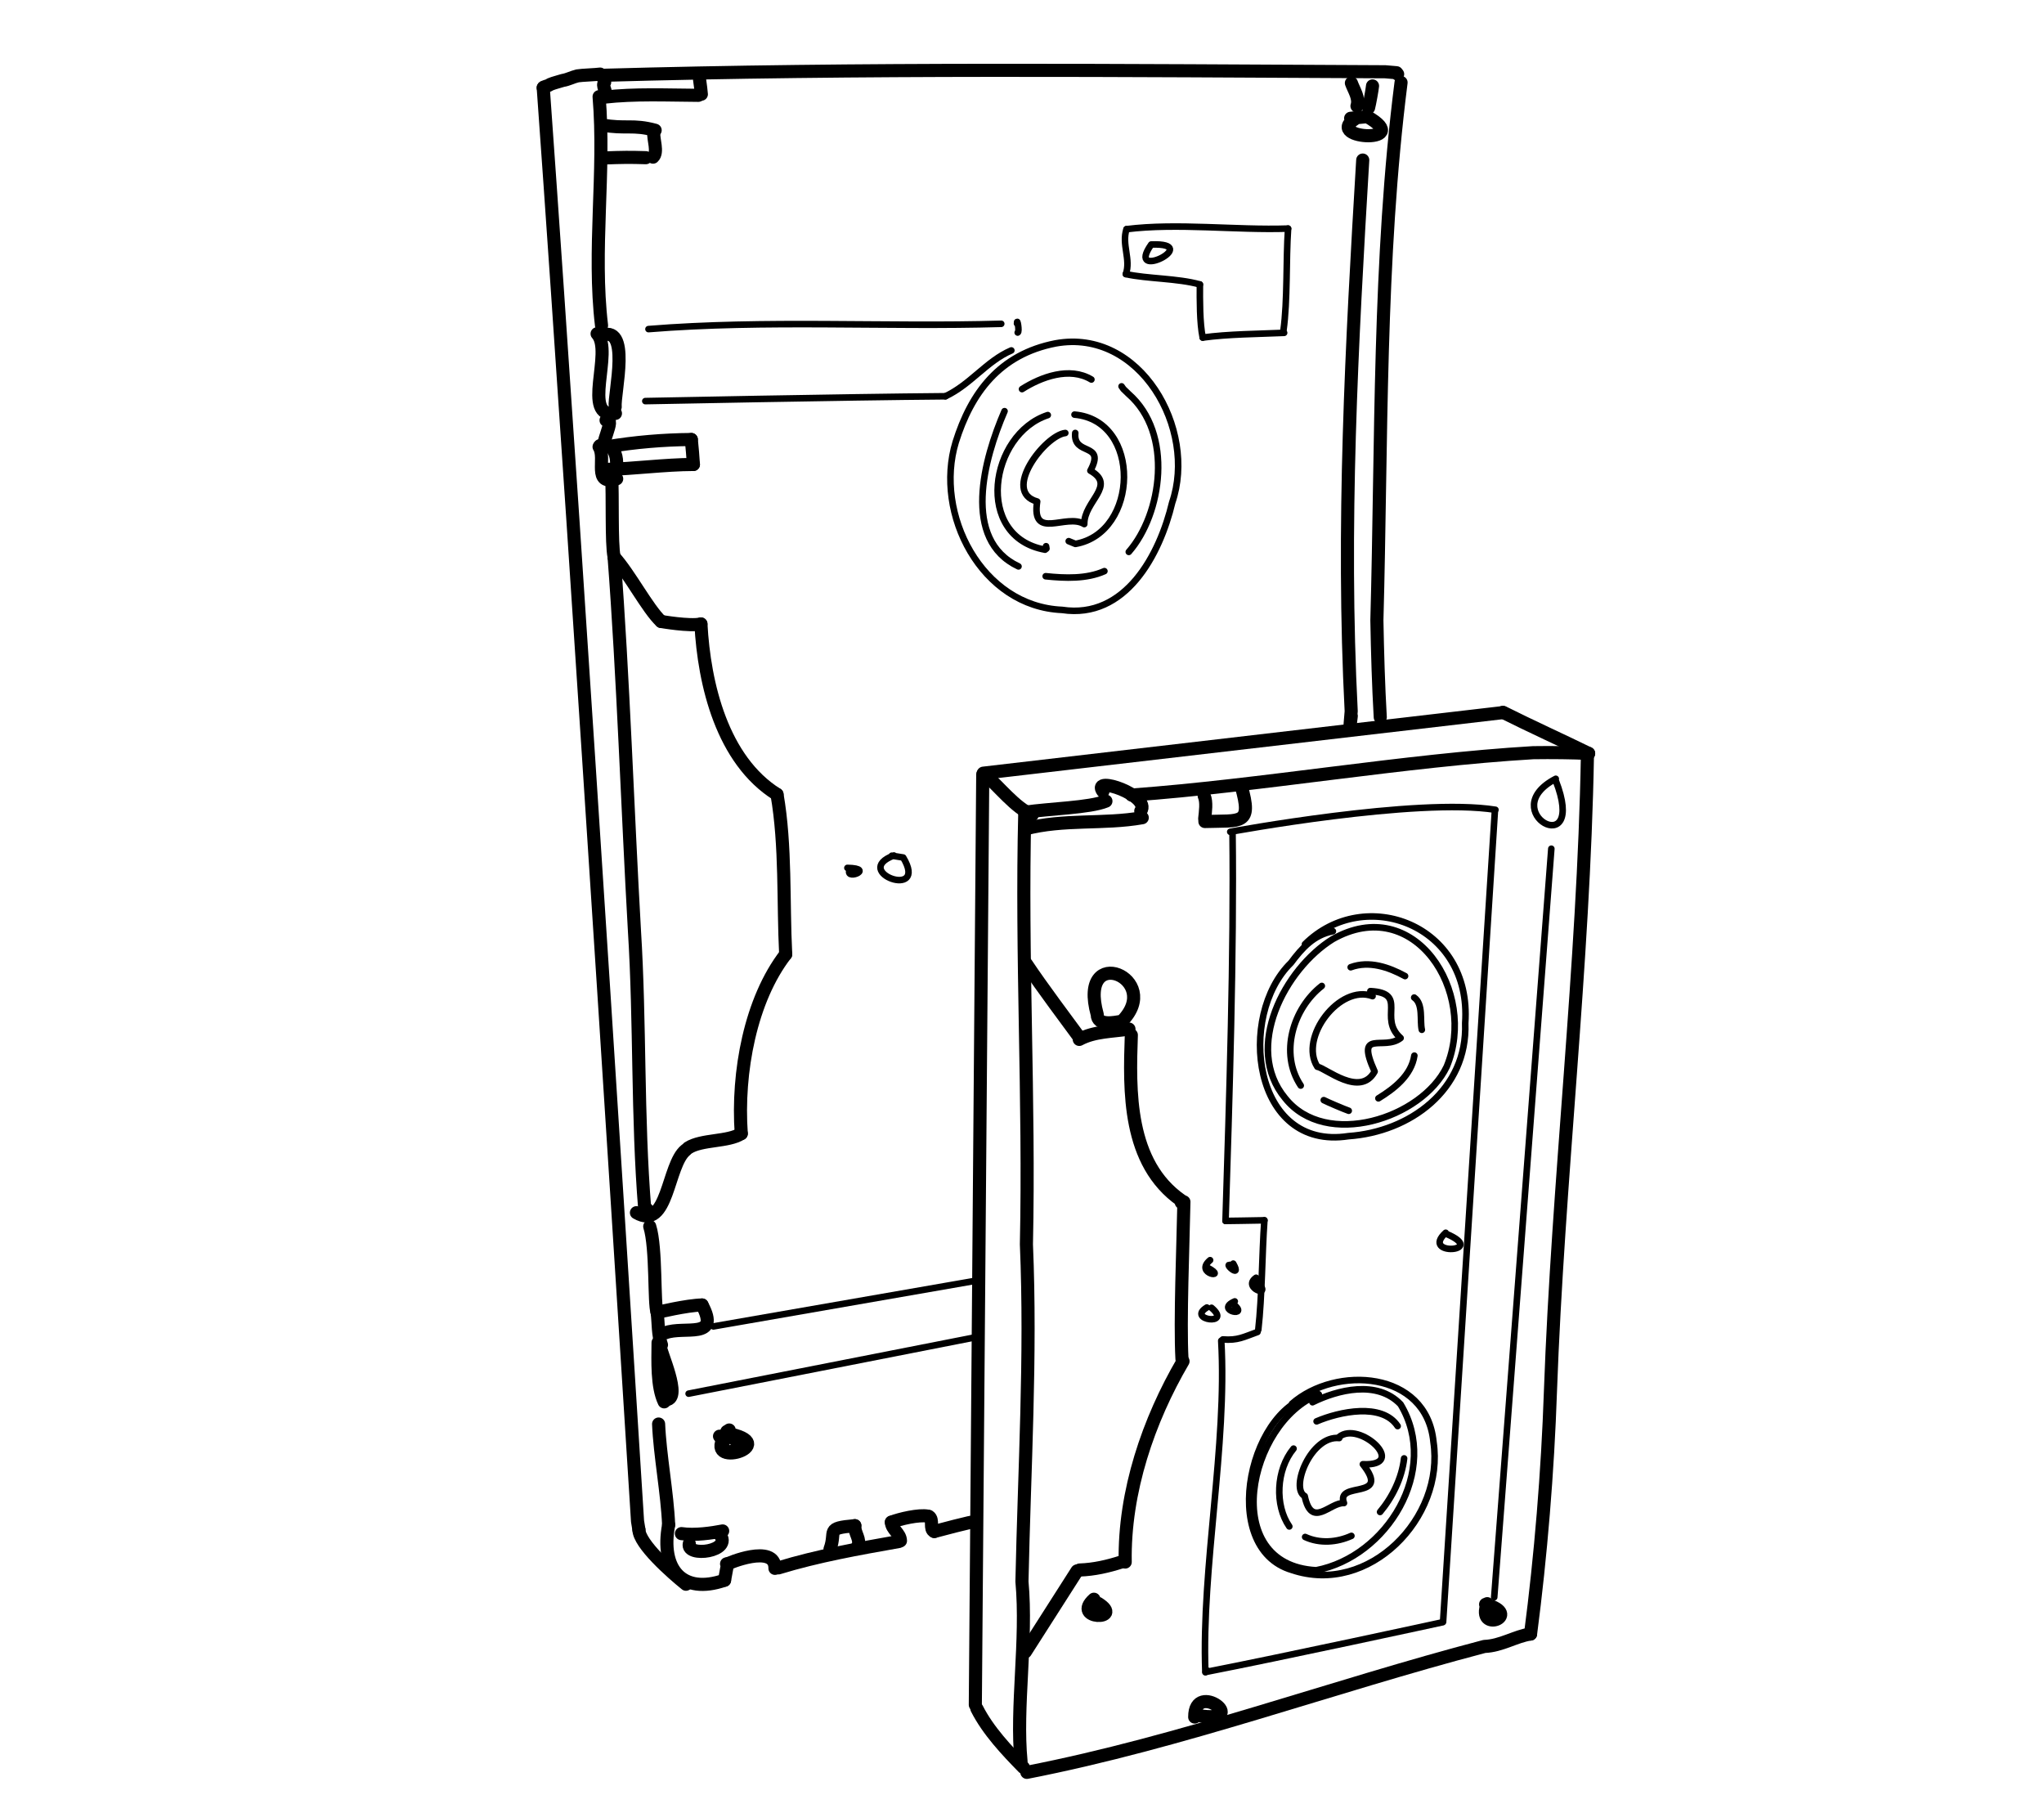 <?xml version="1.0" encoding="UTF-8" standalone="no"?>
<!-- Created by Ashley Blewer - This work is licensed under a Creative Commons Attribution 4.0 International License -->

<svg width="544" height="480" viewBox="0 0 143.933 127" version="1.1" id="svg2490" inkscape:version="1.1.2 (08b2f3d93c, 2022-04-05)" sodipodi:docname="1993-digibeta-5.svg"
   xmlns:inkscape="http://www.inkscape.org/namespaces/inkscape"
   xmlns:sodipodi="http://sodipodi.sourceforge.net/DTD/sodipodi-0.dtd"
   xmlns="http://www.w3.org/2000/svg"
   xmlns:svg="http://www.w3.org/2000/svg">
   <sodipodi:namedview id="namedview2492" pagecolor="#ffffff" bordercolor="#666666" borderopacity="1.0" inkscape:pageshadow="2" inkscape:pageopacity="0.0" inkscape:pagecheckerboard="0" inkscape:document-units="mm" showgrid="false" units="px" inkscape:zoom="0.90583674" inkscape:cx="272.67607" inkscape:cy="177.18425" inkscape:window-width="1848" inkscape:window-height="1136" inkscape:window-x="72" inkscape:window-y="27" inkscape:window-maximized="1" inkscape:current-layer="layer1" />
   <defs id="defs2487" />
   <g inkscape:label="Layer 1" inkscape:groupmode="layer" id="layer1">
      <g id="g6050" transform="matrix(0.353,0,0,0.353,-290.688,-143.531)">
         <g id="g3024" transform="matrix(1,0,0,-1,-15.965,16.736)">
            <path d="m 947.812,-407.402 c -0.156,0.261 0.93,0.312 1.348,0.683 0.824,0.356 1.715,0.531 2.547,0.809 1.02,0.16 1.941,0.676 2.941,0.91 0.75,0.141 3.754,0.234 4.5,0.359" style="fill:none;stroke:#000000;stroke-width:2.615;stroke-linecap:round;stroke-linejoin:round;stroke-miterlimit:10;stroke-dasharray:none;stroke-opacity:1" id="path3026" />
         </g>
         <g id="g3028" transform="matrix(1,0,0,-1,-15.965,16.736)">
            <path d="m 959.188,-404.898 c 52.164,1.484 104.406,0.957 156.593,0.718 l 2.246,-0.191 0.223,-0.285" style="fill:none;stroke:#000000;stroke-width:2.615;stroke-linecap:round;stroke-linejoin:round;stroke-miterlimit:10;stroke-dasharray:none;stroke-opacity:1" id="path3030" />
         </g>
         <g id="g3032" transform="matrix(1,0,0,-1,-15.965,16.736)">
            <path d="m 1118.93,-406.324 c -4.52,-35.563 -3.84,-71.477 -4.821,-107.254 0.118,-6.418 0.309,-13.027 0.672,-19.332" style="fill:none;stroke:#000000;stroke-width:2.615;stroke-linecap:round;stroke-linejoin:round;stroke-miterlimit:10;stroke-dasharray:none;stroke-opacity:1" id="path3034" />
         </g>
         <g id="g3036" transform="matrix(1,0,0,-1,-15.965,16.736)">
            <path d="m 958.953,-409.145 c 1.266,-15.144 -1.312,-30.558 0.485,-45.632" style="fill:none;stroke:#000000;stroke-width:2.615;stroke-linecap:round;stroke-linejoin:round;stroke-miterlimit:10;stroke-dasharray:none;stroke-opacity:1" id="path3038" />
         </g>
         <g id="g3040" transform="matrix(1,0,0,-1,-15.965,16.736)">
            <path d="m 959.008,-456.949 c 6.539,3.039 2.875,-11.524 3.156,-14.063" style="fill:none;stroke:#000000;stroke-width:2.615;stroke-linecap:round;stroke-linejoin:round;stroke-miterlimit:10;stroke-dasharray:none;stroke-opacity:1" id="path3042" />
         </g>
         <g id="g3044" transform="matrix(1,0,0,-1,-15.965,16.736)">
            <path d="m 958.555,-456.43 c 3.304,-3.554 -3.243,-16.976 3.656,-15.886" style="fill:none;stroke:#000000;stroke-width:2.615;stroke-linecap:round;stroke-linejoin:round;stroke-miterlimit:10;stroke-dasharray:none;stroke-opacity:1" id="path3046" />
         </g>
         <g id="g3048" transform="matrix(1,0,0,-1,-15.965,16.736)">
            <path d="m 960.344,-473.684 c 2.187,0.711 -1.742,-5.726 0.14,-5.078" style="fill:none;stroke:#000000;stroke-width:2.615;stroke-linecap:round;stroke-linejoin:round;stroke-miterlimit:10;stroke-dasharray:none;stroke-opacity:1" id="path3050" />
         </g>
         <g id="g3052" transform="matrix(1,0,0,-1,-15.965,16.736)">
            <path d="m 959.117,-478.746 c 3.606,1.355 4.133,-5.207 2.328,-5.762" style="fill:none;stroke:#000000;stroke-width:2.615;stroke-linecap:round;stroke-linejoin:round;stroke-miterlimit:10;stroke-dasharray:none;stroke-opacity:1" id="path3054" />
         </g>
         <g id="g3056" transform="matrix(1,0,0,-1,-15.965,16.736)">
            <path d="m 958.949,-478.98 c 1.504,-2.329 -1.387,-7.821 3.512,-6.379" style="fill:none;stroke:#000000;stroke-width:2.615;stroke-linecap:round;stroke-linejoin:round;stroke-miterlimit:10;stroke-dasharray:none;stroke-opacity:1" id="path3058" />
         </g>
         <g id="g3060" transform="matrix(1,0,0,-1,-15.965,16.736)">
            <path d="m 961.445,-484.508 c 0.266,-4.016 -0.078,-13.773 0.5,-16.437" style="fill:none;stroke:#000000;stroke-width:2.615;stroke-linecap:round;stroke-linejoin:round;stroke-miterlimit:10;stroke-dasharray:none;stroke-opacity:1" id="path3062" sodipodi:nodetypes="cc" />
         </g>
         <g id="g3064" transform="matrix(1,0,0,-1,-15.965,16.736)">
            <path d="m 961.945,-500.945 c 1.813,-23.679 2.7,-50.727 4.051,-74.414 1.168,-18.551 0.551,-37.246 2.066,-55.731 l 0.434,0.07" style="fill:none;stroke:#000000;stroke-width:2.615;stroke-linecap:round;stroke-linejoin:round;stroke-miterlimit:10;stroke-dasharray:none;stroke-opacity:1" id="path3066" sodipodi:nodetypes="cccc" />
         </g>
         <g id="g3068" transform="matrix(1,0,0,-1,-15.965,16.736)">
            <path d="m 969.055,-634.469 c 1.363,-4.297 0.808,-15.531 1.476,-17.152" style="fill:none;stroke:#000000;stroke-width:2.615;stroke-linecap:round;stroke-linejoin:round;stroke-miterlimit:10;stroke-dasharray:none;stroke-opacity:1" id="path3070" sodipodi:nodetypes="cc" />
         </g>
         <g id="g3072" transform="matrix(1,0,0,-1,-15.965,16.736)">
            <path d="m 970.531,-651.621 c 0.278,-2.141 0.114,-4.406 0.864,-6.465" style="fill:none;stroke:#000000;stroke-width:2.615;stroke-linecap:round;stroke-linejoin:round;stroke-miterlimit:10;stroke-dasharray:none;stroke-opacity:1" id="path3074" />
         </g>
         <g id="g3076" transform="matrix(1,0,0,-1,-15.965,16.736)">
            <path d="m 970.715,-657.645 c -0.035,-3.683 -0.242,-8.757 1.223,-11.808" style="fill:none;stroke:#000000;stroke-width:2.615;stroke-linecap:round;stroke-linejoin:round;stroke-miterlimit:10;stroke-dasharray:none;stroke-opacity:1" id="path3078" />
         </g>
         <g id="g3080" transform="matrix(1,0,0,-1,-15.965,16.736)">
            <path d="m 972.348,-669.031 c 3.191,0.238 -1.246,9.597 -1.207,10.73" style="fill:none;stroke:#000000;stroke-width:2.615;stroke-linecap:round;stroke-linejoin:round;stroke-miterlimit:10;stroke-dasharray:none;stroke-opacity:1" id="path3082" />
         </g>
         <g id="g3084" transform="matrix(1,0,0,-1,-15.965,16.736)">
            <path d="m 970.824,-673.879 c 0.258,-6.187 1.731,-13.738 2,-20.109" style="fill:none;stroke:#000000;stroke-width:2.615;stroke-linecap:round;stroke-linejoin:round;stroke-miterlimit:10;stroke-dasharray:none;stroke-opacity:1" id="path3086" />
         </g>
         <g id="g3088" transform="matrix(1,0,0,-1,-15.965,16.736)">
            <path d="m 972.824,-693.988 c -1.664,-8.836 2.692,-13.985 11.153,-11.043" style="fill:none;stroke:#000000;stroke-width:2.615;stroke-linecap:round;stroke-linejoin:round;stroke-miterlimit:10;stroke-dasharray:none;stroke-opacity:1" id="path3090" sodipodi:nodetypes="cc" />
         </g>
         <g id="g3092" transform="matrix(1,0,0,-1,-15.965,16.736)">
            <path d="m 975.375,-695.734 c 2.641,-0.399 6.164,0.129 8.227,0.531" style="fill:none;stroke:#000000;stroke-width:2.615;stroke-linecap:round;stroke-linejoin:round;stroke-miterlimit:10;stroke-dasharray:none;stroke-opacity:1" id="path3094" />
         </g>
         <g id="g3096" transform="matrix(1,0,0,-1,-15.965,16.736)">
            <path d="m 982.992,-695.859 c 2.801,-3.461 -6.691,-4.664 -6.047,-1.891" style="fill:none;stroke:#000000;stroke-width:2.615;stroke-linecap:round;stroke-linejoin:round;stroke-miterlimit:10;stroke-dasharray:none;stroke-opacity:1" id="path3098" />
         </g>
         <g id="g3100" transform="matrix(1,0,0,-1,-15.965,16.736)">
            <path d="m 966.898,-694.961 c 0.047,-2.817 6.434,-8.496 9.387,-10.867" style="fill:none;stroke:#000000;stroke-width:2.615;stroke-linecap:round;stroke-linejoin:round;stroke-miterlimit:10;stroke-dasharray:none;stroke-opacity:1" id="path3102" sodipodi:nodetypes="cc" />
         </g>
         <g id="g3104" transform="matrix(1,0,0,-1,-15.965,16.736)">
            <path d="m 947.812,-407.402 c 7.105,-99.047 18.809,-285.86 18.809,-285.86 l 0.277,-1.699" style="fill:none;stroke:#000000;stroke-width:2.615;stroke-linecap:round;stroke-linejoin:round;stroke-miterlimit:10;stroke-dasharray:none;stroke-opacity:1" id="path3106" sodipodi:nodetypes="ccc" />
         </g>
         <g id="g3108" transform="matrix(1,0,0,-1,-15.965,16.736)">
            <path d="m 1110.441,-413.168 c -8.238,-4.445 11.649,-5.594 1.75,0.031 l -1.925,-0.179 -1.391,-0.141" style="fill:none;stroke:#000000;stroke-width:2.615;stroke-linecap:round;stroke-linejoin:round;stroke-miterlimit:10;stroke-dasharray:none;stroke-opacity:1" id="path3110" />
         </g>
         <g id="g3112" transform="matrix(1,0,0,-1,-15.965,16.736)">
            <path d="m 1109.023,-406.43 c 0.477,-1.367 1.645,-3.004 1.114,-4.578" style="fill:none;stroke:#000000;stroke-width:2.615;stroke-linecap:round;stroke-linejoin:round;stroke-miterlimit:10;stroke-dasharray:none;stroke-opacity:1" id="path3114" />
         </g>
         <g id="g3116" transform="matrix(1,0,0,-1,-15.965,16.736)">
            <path d="m 1113.238,-407.004 c -0.066,-0.73 -0.59,-3.637 -0.789,-4.355" style="fill:none;stroke:#000000;stroke-width:2.615;stroke-linecap:round;stroke-linejoin:round;stroke-miterlimit:10;stroke-dasharray:none;stroke-opacity:1" id="path3118" />
         </g>
         <g id="g3120" transform="matrix(1,0,0,-1,-15.965,16.736)">
            <path d="m 1111.285,-421.789 c -2.191,-36.57 -4.183,-73.266 -2.301,-109.918 -0.015,-0.469 -0.523,-5.684 0.016,-0.957" style="fill:none;stroke:#000000;stroke-width:2.615;stroke-linecap:round;stroke-linejoin:round;stroke-miterlimit:10;stroke-dasharray:none;stroke-opacity:1" id="path3122" />
         </g>
         <g id="g3124" transform="matrix(1,0,0,-1,-15.965,16.736)">
            <path d="m 959.523,-414.793 c 4.743,-0.844 6.137,0.164 10.61,-1.051" style="fill:none;stroke:#000000;stroke-width:2.615;stroke-linecap:round;stroke-linejoin:round;stroke-miterlimit:10;stroke-dasharray:none;stroke-opacity:1" id="path3126" />
         </g>
         <g id="g3128" transform="matrix(1,0,0,-1,-15.965,16.736)">
            <path d="m 969.863,-416.27 c -0.148,-1.363 0.918,-3.96 -0.152,-4.937" style="fill:none;stroke:#000000;stroke-width:2.615;stroke-linecap:round;stroke-linejoin:round;stroke-miterlimit:10;stroke-dasharray:none;stroke-opacity:1" id="path3130" />
         </g>
         <g id="g3132" transform="matrix(1,0,0,-1,-15.965,16.736)">
            <path d="m 959.816,-421.375 c 4.079,0.148 5.122,0.156 8.461,0.059" style="fill:none;stroke:#000000;stroke-width:2.615;stroke-linecap:round;stroke-linejoin:round;stroke-miterlimit:10;stroke-dasharray:none;stroke-opacity:1" id="path3134" />
         </g>
         <g id="g3136" transform="matrix(1,0,0,-1,-15.965,16.736)">
            <path d="m 960.066,-406.258 c -0.664,-0.758 0.496,-1.726 0.008,-2.551" style="fill:none;stroke:#000000;stroke-width:2.615;stroke-linecap:round;stroke-linejoin:round;stroke-miterlimit:10;stroke-dasharray:none;stroke-opacity:1" id="path3138" />
         </g>
         <g id="g3140" transform="matrix(1,0,0,-1,-15.965,16.736)">
            <path d="m 959.906,-409.25 c 6.207,0.707 12.61,0.406 18.844,0.371" style="fill:none;stroke:#000000;stroke-width:2.615;stroke-linecap:round;stroke-linejoin:round;stroke-miterlimit:10;stroke-dasharray:none;stroke-opacity:1" id="path3142" />
         </g>
         <g id="g3144" transform="matrix(1,0,0,-1,-15.965,16.736)">
            <path d="m 979.352,-408.656 c -0.008,0.301 -0.243,2.211 -0.348,2.859" style="fill:none;stroke:#000000;stroke-width:2.615;stroke-linecap:round;stroke-linejoin:round;stroke-miterlimit:10;stroke-dasharray:none;stroke-opacity:1" id="path3146" />
         </g>
         <g id="g3148" transform="matrix(1,0,0,-1,-15.965,16.736)">
            <path d="m 960.582,-478.969 c 5.547,0.918 11.148,1.403 16.766,1.446" style="fill:none;stroke:#000000;stroke-width:2.615;stroke-linecap:round;stroke-linejoin:round;stroke-miterlimit:10;stroke-dasharray:none;stroke-opacity:1" id="path3150" />
         </g>
         <g id="g3152" transform="matrix(1,0,0,-1,-15.965,16.736)">
            <path d="m 977.348,-477.523 c 0.094,-0.711 0.406,-4.438 0.418,-4.977" style="fill:none;stroke:#000000;stroke-width:2.615;stroke-linecap:round;stroke-linejoin:round;stroke-miterlimit:10;stroke-dasharray:none;stroke-opacity:1" id="path3154" sodipodi:nodetypes="cc" />
         </g>
         <g id="g3156" transform="matrix(1,0,0,-1,-15.965,16.736)">
            <path d="m 960.625,-483.477 c 5.055,0.102 11.485,0.957 17.141,0.977" style="fill:none;stroke:#000000;stroke-width:2.615;stroke-linecap:round;stroke-linejoin:round;stroke-miterlimit:10;stroke-dasharray:none;stroke-opacity:1" id="path3158" sodipodi:nodetypes="cc" />
         </g>
         <g id="g3160" transform="matrix(1,0,0,-1,-15.965,16.736)">
            <path d="m 961.945,-500.945 c 3.059,-3.348 6.703,-10.391 9.379,-12.867" style="fill:none;stroke:#000000;stroke-width:2.615;stroke-linecap:round;stroke-linejoin:round;stroke-miterlimit:10;stroke-dasharray:none;stroke-opacity:1" id="path3162" sodipodi:nodetypes="cc" />
         </g>
         <g id="g3164" transform="matrix(1,0,0,-1,-15.965,16.736)">
            <path d="m 971.324,-513.812 c 0,0 5.688,-0.997 7.942,-0.504" style="fill:none;stroke:#000000;stroke-width:2.615;stroke-linecap:round;stroke-linejoin:round;stroke-miterlimit:10;stroke-dasharray:none;stroke-opacity:1" id="path3166" sodipodi:nodetypes="cc" />
         </g>
         <g id="g3168" transform="matrix(1,0,0,-1,-15.965,16.736)">
            <path d="m 979.266,-514.316 c 0.645,-12.024 4.234,-27.129 15.179,-33.993" style="fill:none;stroke:#000000;stroke-width:2.615;stroke-linecap:round;stroke-linejoin:round;stroke-miterlimit:10;stroke-dasharray:none;stroke-opacity:1" id="path3170" sodipodi:nodetypes="cc" />
         </g>
         <g id="g3172" transform="matrix(1,0,0,-1,-15.965,16.736)">
            <path d="m 994.445,-548.309 c 1.789,-10.269 1.196,-21.503 1.731,-31.879" style="fill:none;stroke:#000000;stroke-width:2.615;stroke-linecap:round;stroke-linejoin:round;stroke-miterlimit:10;stroke-dasharray:none;stroke-opacity:1" id="path3174" sodipodi:nodetypes="cc" />
         </g>
         <g id="g3176" transform="matrix(1,0,0,-1,-15.965,16.736)">
            <path d="m 996.176,-580.188 c -6.996,-9.036 -9.738,-23.507 -8.864,-35.765" style="fill:none;stroke:#000000;stroke-width:2.615;stroke-linecap:round;stroke-linejoin:round;stroke-miterlimit:10;stroke-dasharray:none;stroke-opacity:1" id="path3178" sodipodi:nodetypes="cc" />
         </g>
         <g id="g3180" transform="matrix(1,0,0,-1,-15.965,16.736)">
            <path d="m 987.312,-615.953 c -2.601,-1.699 -7.874,-1.113 -10.585,-2.856" style="fill:none;stroke:#000000;stroke-width:2.615;stroke-linecap:round;stroke-linejoin:round;stroke-miterlimit:10;stroke-dasharray:none;stroke-opacity:1" id="path3182" sodipodi:nodetypes="cc" />
         </g>
         <g id="g3184" transform="matrix(1,0,0,-1,-15.965,16.736)">
            <path d="m 976.223,-619.25 c -3.672,-2.895 -3.489,-16.188 -9.821,-12.48" style="fill:none;stroke:#000000;stroke-width:2.615;stroke-linecap:round;stroke-linejoin:round;stroke-miterlimit:10;stroke-dasharray:none;stroke-opacity:1" id="path3186" />
         </g>
         <g id="g3188" transform="matrix(1,0,0,-1,-15.965,16.736)">
            <path d="m 970.531,-651.621 c 0,0 5.926,1.433 8.961,1.484" style="fill:none;stroke:#000000;stroke-width:2.615;stroke-linecap:round;stroke-linejoin:round;stroke-miterlimit:10;stroke-dasharray:none;stroke-opacity:1" id="path3190" sodipodi:nodetypes="cc" />
         </g>
         <g id="g3192" transform="matrix(1,0,0,-1,-15.965,16.736)">
            <path d="m 979.492,-650.137 c 3.731,-6.984 -3.543,-4.109 -7.347,-5.554" style="fill:none;stroke:#000000;stroke-width:2.615;stroke-linecap:round;stroke-linejoin:round;stroke-miterlimit:10;stroke-dasharray:none;stroke-opacity:1" id="path3194" />
         </g>
         <g id="g3196" transform="matrix(1,0,0,-1,-15.965,16.736)">
            <path d="m 984.906,-675.07 c -6.886,-8.34 10.692,-3.203 0.305,-0.821" style="fill:none;stroke:#000000;stroke-width:2.615;stroke-linecap:round;stroke-linejoin:round;stroke-miterlimit:10;stroke-dasharray:none;stroke-opacity:1" id="path3198" />
         </g>
         <g id="g3200" transform="matrix(1,0,0,-1,-15.965,16.736)">
            <path d="m 983.977,-705.031 0.539,2.929 -0.133,0.34 h 0.258" style="fill:none;stroke:#000000;stroke-width:2.615;stroke-linecap:round;stroke-linejoin:round;stroke-miterlimit:10;stroke-dasharray:none;stroke-opacity:1" id="path3202" sodipodi:nodetypes="cccc" />
         </g>
         <g id="g3204" transform="matrix(1,0,0,-1,-15.965,16.736)">
            <path d="m 984.641,-701.762 c -0.258,0 9.468,4.125 9.394,-0.898" style="fill:none;stroke:#000000;stroke-width:2.615;stroke-linecap:round;stroke-linejoin:round;stroke-miterlimit:10;stroke-dasharray:none;stroke-opacity:1" id="path3206" sodipodi:nodetypes="cc" />
         </g>
         <g id="g3208" transform="matrix(1,0,0,-1,-15.965,16.736)">
            <path d="m 994.734,-702.566 c 7.817,2.39 15.965,3.832 23.996,5.254" style="fill:none;stroke:#000000;stroke-width:2.615;stroke-linecap:round;stroke-linejoin:round;stroke-miterlimit:10;stroke-dasharray:none;stroke-opacity:1" id="path3210" />
         </g>
         <g id="g3212" transform="matrix(1,0,0,-1,-15.965,16.736)">
            <path d="m 1019.07,-697.164 c -0.031,1.5 -1.765,2.258 -1.812,3.711" style="fill:none;stroke:#000000;stroke-width:2.615;stroke-linecap:round;stroke-linejoin:round;stroke-miterlimit:10;stroke-dasharray:none;stroke-opacity:1" id="path3214" />
         </g>
         <g id="g3216" transform="matrix(1,0,0,-1,-15.965,16.736)">
            <path d="m 1017.258,-693.453 c 1.649,0.648 5.562,1.562 7.281,1.199" style="fill:none;stroke:#000000;stroke-width:2.615;stroke-linecap:round;stroke-linejoin:round;stroke-miterlimit:10;stroke-dasharray:none;stroke-opacity:1" id="path3218" sodipodi:nodetypes="cc" />
         </g>
         <g id="g3220" transform="matrix(1,0,0,-1,-15.965,16.736)">
            <path d="m 1024.777,-692.32 c 0.961,-0.645 -0.011,-2.571 1.043,-2.989" style="fill:none;stroke:#000000;stroke-width:2.615;stroke-linecap:round;stroke-linejoin:round;stroke-miterlimit:10;stroke-dasharray:none;stroke-opacity:1" id="path3222" />
         </g>
         <g id="g3224" transform="matrix(1,0,0,-1,-15.965,16.736)">
            <path d="m 1025.82,-695.309 c 0,0 8.542,2.286 7.749,1.852" style="fill:none;stroke:#000000;stroke-width:2.615;stroke-linecap:round;stroke-linejoin:round;stroke-miterlimit:10;stroke-dasharray:none;stroke-opacity:1" id="path3226" sodipodi:nodetypes="cc" />
         </g>
         <g id="g3228" transform="matrix(1,0,0,-1,-15.965,16.736)">
            <path d="m 1010.535,-698.254 c 0.699,1.332 -0.695,2.599 -0.566,4.102" style="fill:none;stroke:#000000;stroke-width:2.615;stroke-linecap:round;stroke-linejoin:round;stroke-miterlimit:10;stroke-dasharray:none;stroke-opacity:1" id="path3230" sodipodi:nodetypes="cc" />
         </g>
         <g id="g3232" transform="matrix(1,0,0,-1,-15.965,16.736)">
            <path d="m 1009.969,-694.152 c -6.035,-0.52 -3.606,-1.036 -4.953,-4.68" style="fill:none;stroke:#000000;stroke-width:2.615;stroke-linecap:round;stroke-linejoin:round;stroke-miterlimit:10;stroke-dasharray:none;stroke-opacity:1" id="path3234" />
         </g>
         <g id="g3236" transform="matrix(1,0,0,-1,-15.965,16.736)">
            <path d="m 984.434,-675.367 c -3.825,-8.59 7.996,-1.117 -1.457,-0.942" style="fill:none;stroke:#000000;stroke-width:2.615;stroke-linecap:round;stroke-linejoin:round;stroke-miterlimit:10;stroke-dasharray:none;stroke-opacity:1" id="path3238" />
         </g>
         <g id="g3240" transform="matrix(1,0,0,-1,-15.965,16.736)">
            <path d="m 1035.781,-544.219 c 3.106,-2.648 6.082,-6.664 9.563,-8.179" style="fill:none;stroke:#000000;stroke-width:2.615;stroke-linecap:round;stroke-linejoin:round;stroke-miterlimit:10;stroke-dasharray:none;stroke-opacity:1" id="path3242" />
         </g>
         <g id="g3244" transform="matrix(1,0,0,-1,-15.965,16.736)">
            <path d="m 1035.602,-544.07 103.648,12.082" style="fill:none;stroke:#000000;stroke-width:2.615;stroke-linecap:round;stroke-linejoin:round;stroke-miterlimit:10;stroke-dasharray:none;stroke-opacity:1" id="path3246" />
         </g>
         <g id="g3248" transform="matrix(1,0,0,-1,-15.965,16.736)">
            <path d="m 1139.27,-531.934 c 5.117,-2.578 12.539,-5.961 17.078,-8.199" style="fill:none;stroke:#000000;stroke-width:2.615;stroke-linecap:round;stroke-linejoin:round;stroke-miterlimit:10;stroke-dasharray:none;stroke-opacity:1" id="path3250" sodipodi:nodetypes="cc" />
         </g>
         <g id="g3252" transform="matrix(1,0,0,-1,-15.965,16.736)">
            <path d="m 1043.871,-551.867 c 4.844,0.738 12.945,0.883 16.184,2.219" style="fill:none;stroke:#000000;stroke-width:2.615;stroke-linecap:round;stroke-linejoin:round;stroke-miterlimit:10;stroke-dasharray:none;stroke-opacity:1" id="path3254" />
         </g>
         <g id="g3256" transform="matrix(1,0,0,-1,-15.965,16.736)">
            <path d="m 1059.453,-547.695 c -2.375,3.254 9.649,-0.821 7.555,-3.922" style="fill:none;stroke:#000000;stroke-width:2.615;stroke-linecap:round;stroke-linejoin:round;stroke-miterlimit:10;stroke-dasharray:none;stroke-opacity:1" id="path3258" />
         </g>
         <g id="g3260" transform="matrix(1,0,0,-1,-15.965,16.736)">
            <path d="m 1043.949,-555.184 c 7.617,2.02 15.668,0.868 23.352,2.231" style="fill:none;stroke:#000000;stroke-width:2.615;stroke-linecap:round;stroke-linejoin:round;stroke-miterlimit:10;stroke-dasharray:none;stroke-opacity:1" id="path3262" />
         </g>
         <g id="g3264" transform="matrix(1,0,0,-1,-15.965,16.736)">
            <path d="m 1065.18,-548.434 c 25.613,1.848 54.484,6.946 80.113,8.45 3.602,0.054 7.949,0.011 11.055,-0.149" style="fill:none;stroke:#000000;stroke-width:2.615;stroke-linecap:round;stroke-linejoin:round;stroke-miterlimit:10;stroke-dasharray:none;stroke-opacity:1" id="path3266" />
         </g>
         <g id="g3268" transform="matrix(1,0,0,-1,-15.965,16.736)">
            <path d="m 1079.66,-548.602 c 0.547,-1.265 0.238,-3.16 0.102,-4.543" style="fill:none;stroke:#000000;stroke-width:2.615;stroke-linecap:round;stroke-linejoin:round;stroke-miterlimit:10;stroke-dasharray:none;stroke-opacity:1" id="path3270" />
         </g>
         <g id="g3272" transform="matrix(1,0,0,-1,-15.965,16.736)">
            <path d="m 1079.801,-553.711 c 7.183,0.242 9.535,-0.828 7.238,7.09" style="fill:none;stroke:#000000;stroke-width:2.615;stroke-linecap:round;stroke-linejoin:round;stroke-miterlimit:10;stroke-dasharray:none;stroke-opacity:1" id="path3274" />
         </g>
         <g id="g3276" transform="matrix(1,0,0,-1,-15.965,16.736)">
            <path d="m 1156.109,-540.457 c -0.722,-41.605 -5.89,-85.277 -7.379,-126.875 -0.55,-16.145 -1.933,-32.883 -3.968,-48.426" style="fill:none;stroke:#000000;stroke-width:2.615;stroke-linecap:round;stroke-linejoin:round;stroke-miterlimit:10;stroke-dasharray:none;stroke-opacity:1" id="path3278" />
         </g>
         <g id="g3280" transform="matrix(1,0,0,-1,-15.965,16.736)">
            <path d="m 1043.871,-551.867 c -0.734,-28.984 0.953,-57.168 0.324,-86.172 0.953,-22.438 -0.418,-44.824 -0.89,-67.242 1.078,-11.809 -1.246,-24.992 -0.184,-35.883" style="fill:none;stroke:#000000;stroke-width:2.615;stroke-linecap:round;stroke-linejoin:round;stroke-miterlimit:10;stroke-dasharray:none;stroke-opacity:1" id="path3282" sodipodi:nodetypes="cccc" />
         </g>
         <g id="g3284" transform="matrix(1,0,0,-1,-15.965,16.736)">
            <path d="m 1035.484,-544.32 -1.48,-185.555" style="fill:none;stroke:#000000;stroke-width:2.615;stroke-linecap:round;stroke-linejoin:round;stroke-miterlimit:10;stroke-dasharray:none;stroke-opacity:1" id="path3286" sodipodi:nodetypes="cc" />
         </g>
         <g id="g3288" transform="matrix(1,0,0,-1,-15.965,16.736)">
            <path d="m 1034.309,-730.625 c 2.23,-4.414 6,-8.398 9.281,-11.742" style="fill:none;stroke:#000000;stroke-width:2.615;stroke-linecap:round;stroke-linejoin:round;stroke-miterlimit:10;stroke-dasharray:none;stroke-opacity:1" id="path3290" />
         </g>
         <g id="g3292" transform="matrix(1,0,0,-1,-15.965,16.736)">
            <path d="m 1044.281,-743.348 c 31.028,6.051 60.813,17.133 91.281,25.114 3.344,0.113 6.2,2.043 9.2,2.476" style="fill:none;stroke:#000000;stroke-width:2.615;stroke-linecap:round;stroke-linejoin:round;stroke-miterlimit:10;stroke-dasharray:none;stroke-opacity:1" id="path3294" sodipodi:nodetypes="ccc" />
         </g>
         <g id="g3296" transform="matrix(1,0,0,-1,-15.965,16.736)">
            <path d="m 1044.16,-582.074 c 3.086,-4.653 8.492,-11.813 10.426,-14.473" style="fill:none;stroke:#000000;stroke-width:2.615;stroke-linecap:round;stroke-linejoin:round;stroke-miterlimit:10;stroke-dasharray:none;stroke-opacity:1" id="path3298" />
         </g>
         <g id="g3300" transform="matrix(1,0,0,-1,-15.965,16.736)">
            <path d="m 1054.738,-597.168 c 3.024,1.629 6.629,1.539 9.914,2.063" style="fill:none;stroke:#000000;stroke-width:2.615;stroke-linecap:round;stroke-linejoin:round;stroke-miterlimit:10;stroke-dasharray:none;stroke-opacity:1" id="path3302" />
         </g>
         <g id="g3304" transform="matrix(1,0,0,-1,-15.965,16.736)">
            <path d="m 1065.125,-596.301 c -0.391,-11.148 -0.75,-25.496 9.945,-32.98 0.246,-1.172 -0.121,0.894 0.016,-0.414" style="fill:none;stroke:#000000;stroke-width:2.615;stroke-linecap:round;stroke-linejoin:round;stroke-miterlimit:10;stroke-dasharray:none;stroke-opacity:1" id="path3306" />
         </g>
         <g id="g3308" transform="matrix(1,0,0,-1,-15.965,16.736)">
            <path d="m 1075.613,-629.57 c -0.168,-8.7 -0.801,-23.746 -0.386,-31.368" style="fill:none;stroke:#000000;stroke-width:2.615;stroke-linecap:round;stroke-linejoin:round;stroke-miterlimit:10;stroke-dasharray:none;stroke-opacity:1" id="path3310" />
         </g>
         <g id="g3312" transform="matrix(1,0,0,-1,-15.965,16.736)">
            <path d="m 1075.434,-661.355 c -6.868,-11.747 -11.782,-26 -11.532,-40.047" style="fill:none;stroke:#000000;stroke-width:2.615;stroke-linecap:round;stroke-linejoin:round;stroke-miterlimit:10;stroke-dasharray:none;stroke-opacity:1" id="path3314" sodipodi:nodetypes="cc" />
         </g>
         <g id="g3316" transform="matrix(1,0,0,-1,-15.965,16.736)">
            <path d="m 1063.223,-701.367 c -2.735,-0.887 -5.52,-1.531 -8.414,-1.625" style="fill:none;stroke:#000000;stroke-width:2.615;stroke-linecap:round;stroke-linejoin:round;stroke-miterlimit:10;stroke-dasharray:none;stroke-opacity:1" id="path3318" />
         </g>
         <g id="g3320" transform="matrix(1,0,0,-1,-15.965,16.736)">
            <path d="m 1054.297,-703.176 -10.309,-16.144" style="fill:none;stroke:#000000;stroke-width:2.615;stroke-linecap:round;stroke-linejoin:round;stroke-miterlimit:10;stroke-dasharray:none;stroke-opacity:1" id="path3322" />
         </g>
         <g id="g3324" transform="matrix(1,0,0,-1,-15.965,16.736)">
            <path d="m 1057.66,-708.82 c -4.574,-4.129 6.176,-4.196 0.871,-0.84" style="fill:none;stroke:#000000;stroke-width:2.615;stroke-linecap:round;stroke-linejoin:round;stroke-miterlimit:10;stroke-dasharray:none;stroke-opacity:1" id="path3326" />
         </g>
         <g id="g3328" transform="matrix(1,0,0,-1,-15.965,16.736)">
            <path d="m 1058.32,-592.195 c -4.008,14.445 13.36,7.179 4.93,-1.352 -1.473,-0.238 -4.914,-1.019 -4.93,1.352" style="fill:none;stroke:#000000;stroke-width:2.615;stroke-linecap:round;stroke-linejoin:round;stroke-miterlimit:10;stroke-dasharray:none;stroke-opacity:1" id="path3330" sodipodi:nodetypes="ccc" />
         </g>
         <g id="g3332" transform="matrix(1,0,0,-1,-15.965,16.736)">
            <path d="m 1136.125,-709.707 c -2.301,-6.02 7.324,-2.258 -0.328,-0.137" style="fill:none;stroke:#000000;stroke-width:2.615;stroke-linecap:round;stroke-linejoin:round;stroke-miterlimit:10;stroke-dasharray:none;stroke-opacity:1" id="path3334" />
         </g>
         <g id="g3336" transform="matrix(1,0,0,-1,-15.965,16.736)">
            <path d="m 1077.766,-732.316 c -0.032,7.566 11.39,-1.399 0.765,0.285" style="fill:none;stroke:#000000;stroke-width:2.615;stroke-linecap:round;stroke-linejoin:round;stroke-miterlimit:10;stroke-dasharray:none;stroke-opacity:1" id="path3338" />
         </g>
         <g id="g3340" transform="matrix(1,0,0,-1,-15.965,16.736)">
            <path d="m 968.805,-455.504 c 23.343,1.887 47.441,0.383 70.367,1.055" style="fill:none;stroke:#000000;stroke-width:1.308;stroke-linecap:round;stroke-linejoin:round;stroke-miterlimit:10;stroke-dasharray:none;stroke-opacity:1" id="path3342" />
         </g>
         <g id="g3344" transform="matrix(1,0,0,-1,-15.965,16.736)">
            <path d="m 1042.316,-454.395 c -0.01,1.333 0.551,-1.648 0.141,-1.796" style="fill:none;stroke:#000000;stroke-width:1.308;stroke-linecap:round;stroke-linejoin:round;stroke-miterlimit:10;stroke-dasharray:none;stroke-opacity:1" id="path3346" />
         </g>
         <g id="g3348" transform="matrix(1,0,0,-1,-15.965,16.736)">
            <path d="m 968.172,-469.863 c 0,0 39.918,0.804 59.875,0.965" style="fill:none;stroke:#000000;stroke-width:1.308;stroke-linecap:round;stroke-linejoin:round;stroke-miterlimit:10;stroke-dasharray:none;stroke-opacity:1" id="path3350" sodipodi:nodetypes="cc" />
         </g>
         <g id="g3352" transform="matrix(1,0,0,-1,-15.965,16.736)">
            <path d="m 1041.188,-459.758 c -4.961,-2.133 -8.098,-6.761 -13.141,-9.14" style="fill:none;stroke:#000000;stroke-width:1.308;stroke-linecap:round;stroke-linejoin:round;stroke-miterlimit:10;stroke-dasharray:none;stroke-opacity:1" id="path3354" sodipodi:nodetypes="cc" />
         </g>
         <g id="g3356" transform="matrix(1,0,0,-1,-15.965,16.736)">
            <path d="m 1064.031,-444.535 c 1.043,2.93 -0.883,5.918 0.133,8.961" style="fill:none;stroke:#000000;stroke-width:1.308;stroke-linecap:round;stroke-linejoin:round;stroke-miterlimit:10;stroke-dasharray:none;stroke-opacity:1" id="path3358" />
         </g>
         <g id="g3360" transform="matrix(1,0,0,-1,-15.965,16.736)">
            <path d="m 1064.164,-435.574 c 10.105,1.269 21.797,-0.235 32.231,0.117" style="fill:none;stroke:#000000;stroke-width:1.308;stroke-linecap:round;stroke-linejoin:round;stroke-miterlimit:10;stroke-dasharray:none;stroke-opacity:1" id="path3362" sodipodi:nodetypes="cc" />
         </g>
         <g id="g3364" transform="matrix(1,0,0,-1,-15.965,16.736)">
            <path d="m 1096.395,-435.457 c -0.438,-6.261 -0.083,-14.336 -0.93,-20.348" style="fill:none;stroke:#000000;stroke-width:1.308;stroke-linecap:round;stroke-linejoin:round;stroke-miterlimit:10;stroke-dasharray:none;stroke-opacity:1" id="path3366" sodipodi:nodetypes="cc" />
         </g>
         <g id="g3368" transform="matrix(1,0,0,-1,-15.965,16.736)">
            <path d="m 1064.031,-444.535 c 4.278,-0.95 10.293,-0.813 14.77,-2.063" style="fill:none;stroke:#000000;stroke-width:1.308;stroke-linecap:round;stroke-linejoin:round;stroke-miterlimit:10;stroke-dasharray:none;stroke-opacity:1" id="path3370" sodipodi:nodetypes="cc" />
         </g>
         <g id="g3372" transform="matrix(1,0,0,-1,-15.965,16.736)">
            <path d="m 1078.801,-446.598 c -0.016,-3.047 -0.047,-7.687 0.562,-10.597" style="fill:none;stroke:#000000;stroke-width:1.308;stroke-linecap:round;stroke-linejoin:round;stroke-miterlimit:10;stroke-dasharray:none;stroke-opacity:1" id="path3374" sodipodi:nodetypes="cc" />
         </g>
         <g id="g3376" transform="matrix(1,0,0,-1,-15.965,16.736)">
            <path d="m 1079.363,-457.195 c 5.093,0.703 11.215,0.722 16.242,0.945" style="fill:none;stroke:#000000;stroke-width:1.308;stroke-linecap:round;stroke-linejoin:round;stroke-miterlimit:10;stroke-dasharray:none;stroke-opacity:1" id="path3378" sodipodi:nodetypes="cc" />
         </g>
         <g id="g3380" transform="matrix(1,0,0,-1,-14.085,15.65)">
            <path d="m 1067.215,-439.719 c -5.351,-7.633 10.629,0.399 0,0" style="fill:none;stroke:#000000;stroke-width:1.308;stroke-linecap:round;stroke-linejoin:round;stroke-miterlimit:10;stroke-dasharray:none;stroke-opacity:1" id="path3382" sodipodi:nodetypes="cc" />
         </g>
         <g id="g3384" transform="matrix(1,0,0,-1,-15.965,16.736)">
            <path d="m 1050.027,-458.352 c 16.844,3.047 28.27,-17.062 23.246,-31.75 -2.464,-10.378 -9.3,-23.316 -21.957,-21.406 -16.089,0.684 -25.574,19.149 -21.226,33.465 3.07,9.805 8.741,17.516 19.937,19.691" style="fill:none;stroke:#000000;stroke-width:1.308;stroke-linecap:round;stroke-linejoin:round;stroke-miterlimit:10;stroke-dasharray:none;stroke-opacity:1" id="path3386" sodipodi:nodetypes="ccccc" />
         </g>
         <g id="g3388" transform="matrix(1,0,0,-1,-15.965,16.736)">
            <path d="m 1053.938,-476.219 c -0.454,-4.683 6.124,-1.769 3.019,-7.523 5.273,-2.985 -1.289,-6.067 -1.223,-10.653 -3.586,2.231 -10.574,-3.367 -9.394,4.504 -7.16,1.95 1.582,13.223 5.613,13.664" style="fill:none;stroke:#000000;stroke-width:1.308;stroke-linecap:round;stroke-linejoin:round;stroke-miterlimit:10;stroke-dasharray:none;stroke-opacity:1" id="path3390" />
         </g>
         <g id="g3392" transform="matrix(1,0,0,-1,-15.965,16.736)">
            <path d="m 1048.457,-472.652 c -11.633,-3.836 -14.738,-24.27 -0.543,-26.848 l 0.277,0.223 -0.078,0.476" style="fill:none;stroke:#000000;stroke-width:1.308;stroke-linecap:round;stroke-linejoin:round;stroke-miterlimit:10;stroke-dasharray:none;stroke-opacity:1" id="path3394" />
         </g>
         <g id="g3396" transform="matrix(1,0,0,-1,-15.965,16.736)">
            <path d="m 1053.789,-472.559 c 13.422,-1.179 12.836,-23.57 0.18,-25.785 l -1.336,0.547" style="fill:none;stroke:#000000;stroke-width:1.308;stroke-linecap:round;stroke-linejoin:round;stroke-miterlimit:10;stroke-dasharray:none;stroke-opacity:1" id="path3398" />
         </g>
         <g id="g3400" transform="matrix(1,0,0,-1,-15.965,16.736)">
            <path d="m 1039.832,-471.871 c -4.117,-9.496 -8.555,-25.637 2.785,-30.961" style="fill:none;stroke:#000000;stroke-width:1.308;stroke-linecap:round;stroke-linejoin:round;stroke-miterlimit:10;stroke-dasharray:none;stroke-opacity:1" id="path3402" />
         </g>
         <g id="g3404" transform="matrix(1,0,0,-1,-15.965,16.736)">
            <path d="m 1048.039,-504.793 c 3.875,-0.406 8.168,-0.562 11.715,1.016" style="fill:none;stroke:#000000;stroke-width:1.308;stroke-linecap:round;stroke-linejoin:round;stroke-miterlimit:10;stroke-dasharray:none;stroke-opacity:1" id="path3406" />
         </g>
         <g id="g3408" transform="matrix(1,0,0,-1,-15.965,16.736)">
            <path d="m 1064.617,-499.941 c 6.602,7.55 8.961,23.648 -0.055,31.507 l -1.015,0.985 -0.371,0.527" style="fill:none;stroke:#000000;stroke-width:1.308;stroke-linecap:round;stroke-linejoin:round;stroke-miterlimit:10;stroke-dasharray:none;stroke-opacity:1" id="path3410" />
         </g>
         <g id="g3412" transform="matrix(1,0,0,-1,-15.965,16.736)">
            <path d="m 1057.16,-465.559 c -4.363,2.625 -10.035,0.512 -13.844,-1.914" style="fill:none;stroke:#000000;stroke-width:1.308;stroke-linecap:round;stroke-linejoin:round;stroke-miterlimit:10;stroke-dasharray:none;stroke-opacity:1" id="path3414" />
         </g>
         <g id="g3416" transform="matrix(1,0,0,-1,-15.965,16.736)">
            <path d="m 1017.758,-560.488 c -8.696,-3.266 7.008,-8.977 1.859,-0.403 l -2.265,0.364 v 0" style="fill:none;stroke:#000000;stroke-width:1.308;stroke-linecap:round;stroke-linejoin:round;stroke-miterlimit:10;stroke-dasharray:none;stroke-opacity:1" id="path3418" sodipodi:nodetypes="cccc" />
         </g>
         <g id="g3420" transform="matrix(1,0,0,-1,-15.965,16.736)">
            <path d="m 1009.133,-562.992 c -1.84,-2.82 5.301,-0.078 -0.649,0.031" style="fill:none;stroke:#000000;stroke-width:1.308;stroke-linecap:round;stroke-linejoin:round;stroke-miterlimit:10;stroke-dasharray:none;stroke-opacity:1" id="path3422" />
         </g>
         <g id="g3424" transform="matrix(1,0,0,-1,-15.965,16.736)">
            <path d="m 981.754,-654.41 53.379,9.293" style="fill:none;stroke:#000000;stroke-width:1.308;stroke-linecap:round;stroke-linejoin:round;stroke-miterlimit:10;stroke-dasharray:none;stroke-opacity:1" id="path3426" />
         </g>
         <g id="g3428" transform="matrix(1,0,0,-1,-15.965,16.736)">
            <path d="m 976.812,-667.82 57.722,11.34" style="fill:none;stroke:#000000;stroke-width:1.308;stroke-linecap:round;stroke-linejoin:round;stroke-miterlimit:10;stroke-dasharray:none;stroke-opacity:1" id="path3430" sodipodi:nodetypes="cc" />
         </g>
         <g id="g3432" transform="matrix(1,0,0,-1,-15.965,16.736)">
            <path d="m 1137.637,-551.773 -10.321,-161.536" style="fill:none;stroke:#000000;stroke-width:1.308;stroke-linecap:round;stroke-linejoin:round;stroke-miterlimit:10;stroke-dasharray:none;stroke-opacity:1" id="path3434" />
         </g>
         <g id="g3436" transform="matrix(1,0,0,-1,-15.965,16.736)">
            <path d="m 1084.855,-555.766 c 0,0 37.211,6.895 52.903,4.395" style="fill:none;stroke:#000000;stroke-width:1.308;stroke-linecap:round;stroke-linejoin:round;stroke-miterlimit:10;stroke-dasharray:none;stroke-opacity:1" id="path3438" />
         </g>
         <g id="g3440" transform="matrix(1,0,0,-1,-15.965,16.736)">
            <path d="m 1149.793,-545.191 c -12.422,-6.493 6.434,-16.922 0,-0.368" style="fill:none;stroke:#000000;stroke-width:1.308;stroke-linecap:round;stroke-linejoin:round;stroke-miterlimit:10;stroke-dasharray:none;stroke-opacity:1" id="path3442" />
         </g>
         <g id="g3444" transform="matrix(1,0,0,-1,-15.965,16.736)">
            <path d="m 1148.906,-559.137 -11.394,-149.289" style="fill:none;stroke:#000000;stroke-width:1.308;stroke-linecap:round;stroke-linejoin:round;stroke-miterlimit:10;stroke-dasharray:none;stroke-opacity:1" id="path3446" />
         </g>
         <g id="g3448" transform="matrix(1,0,0,-1,-15.965,16.736)">
            <path d="m 1085.312,-555.887 c 0.29,-24.175 -0.631,-53.305 -1.397,-77.484" style="fill:none;stroke:#000000;stroke-width:1.308;stroke-linecap:round;stroke-linejoin:round;stroke-miterlimit:10;stroke-dasharray:none;stroke-opacity:1" id="path3450" sodipodi:nodetypes="cc" />
         </g>
         <g id="g3452" transform="matrix(1,0,0,-1,-15.965,16.736)">
            <path d="m 1083.915,-633.371 c 0,0 5.452,0.07 7.753,0.125" style="fill:none;stroke:#000000;stroke-width:1.308;stroke-linecap:round;stroke-linejoin:round;stroke-miterlimit:10;stroke-dasharray:none;stroke-opacity:1" id="path3454" sodipodi:nodetypes="cc" />
         </g>
         <g id="g3456" transform="matrix(1,0,0,-1,-15.965,16.736)">
            <path d="m 1091.668,-633.246 c -0.492,-6.891 -0.453,-15.078 -1.219,-21.844" style="fill:none;stroke:#000000;stroke-width:1.308;stroke-linecap:round;stroke-linejoin:round;stroke-miterlimit:10;stroke-dasharray:none;stroke-opacity:1" id="path3458" sodipodi:nodetypes="cc" />
         </g>
         <g id="g3460" transform="matrix(1,0,0,-1,-15.965,16.736)">
            <path d="m 1083.375,-657.008 c 3.004,-0.234 4.145,0.496 6.922,1.485" style="fill:none;stroke:#000000;stroke-width:1.308;stroke-linecap:round;stroke-linejoin:round;stroke-miterlimit:10;stroke-dasharray:none;stroke-opacity:1" id="path3462" />
         </g>
         <g id="g3464" transform="matrix(1,0,0,-1,-15.965,16.736)">
            <path d="m 1083.062,-657.262 c 1.192,-21.019 -3.941,-45.058 -3.171,-66.121 l 0.398,0.328" style="fill:none;stroke:#000000;stroke-width:1.308;stroke-linecap:round;stroke-linejoin:round;stroke-miterlimit:10;stroke-dasharray:none;stroke-opacity:1" id="path3466" />
         </g>
         <g id="g3468" transform="matrix(1,0,0,-1,-15.965,16.736)">
            <path d="m 1079.949,-723.336 c 14.535,2.816 47.301,9.93 47.301,9.93" style="fill:none;stroke:#000000;stroke-width:1.308;stroke-linecap:round;stroke-linejoin:round;stroke-miterlimit:10;stroke-dasharray:none;stroke-opacity:1" id="path3470" />
         </g>
         <g id="g3472" transform="matrix(1,0,0,-1,-15.965,16.736)">
            <path d="m 1085.523,-642.434 c -2.961,1.446 1.922,-2.972 -0.07,0.547" style="fill:none;stroke:#000000;stroke-width:1.308;stroke-linecap:round;stroke-linejoin:round;stroke-miterlimit:10;stroke-dasharray:none;stroke-opacity:1" id="path3474" />
         </g>
         <g id="g3476" transform="matrix(1,0,0,-1,-15.965,16.736)">
            <path d="m 1085.758,-649.418 c -4.231,-1.836 3.465,-3.402 -0.508,-0.375" style="fill:none;stroke:#000000;stroke-width:1.308;stroke-linecap:round;stroke-linejoin:round;stroke-miterlimit:10;stroke-dasharray:none;stroke-opacity:1" id="path3478" />
         </g>
         <g id="g3480" transform="matrix(1,0,0,-1,-15.965,16.736)">
            <path d="m 1080.84,-641.195 c -3.301,-2.77 3.699,-3.754 -0.438,-1.543" style="fill:none;stroke:#000000;stroke-width:1.308;stroke-linecap:round;stroke-linejoin:round;stroke-miterlimit:10;stroke-dasharray:none;stroke-opacity:1" id="path3482" />
         </g>
         <g id="g3484" transform="matrix(1,0,0,-1,-15.965,16.736)">
            <path d="m 1080.188,-650.637 c -4.118,-2.5 5.195,-3.679 0.933,-0.058" style="fill:none;stroke:#000000;stroke-width:1.308;stroke-linecap:round;stroke-linejoin:round;stroke-miterlimit:10;stroke-dasharray:none;stroke-opacity:1" id="path3486" />
         </g>
         <g id="g3488" transform="matrix(1,0,0,-1,-15.965,16.736)">
            <path d="m 1090.016,-644.703 c -2.934,-2.016 3.468,-4.231 0.328,-0.93" style="fill:none;stroke:#000000;stroke-width:1.308;stroke-linecap:round;stroke-linejoin:round;stroke-miterlimit:10;stroke-dasharray:none;stroke-opacity:1" id="path3490" />
         </g>
         <g id="g3492" transform="matrix(1,0,0,-1,-15.965,16.736)">
            <path d="m 1127.836,-635.73 c -5.191,-4.735 8.559,-3.786 0.109,-0.211" style="fill:none;stroke:#000000;stroke-width:1.308;stroke-linecap:round;stroke-linejoin:round;stroke-miterlimit:10;stroke-dasharray:none;stroke-opacity:1" id="path3494" />
         </g>
         <g id="g3496" transform="matrix(1,0,0,-1,-15.965,16.736)">
            <path d="m 1112.809,-587.535 c 7.613,-0.418 1.472,-5.309 6.035,-9.363 -3.387,-2.625 -9.078,1.953 -5.188,-6.68 -2.89,-5.258 -9.804,0.73 -11.422,0.953 -3.722,5.789 4.457,16.543 11.012,14.082" style="fill:none;stroke:#000000;stroke-width:1.308;stroke-linecap:round;stroke-linejoin:round;stroke-miterlimit:10;stroke-dasharray:none;stroke-opacity:1" id="path3498" />
         </g>
         <g id="g3500" transform="matrix(1,0,0,-1,-15.965,16.736)">
            <path d="m 1108.883,-582.777 c 3.679,1.359 7.59,0.015 10.847,-1.762" style="fill:none;stroke:#000000;stroke-width:1.308;stroke-linecap:round;stroke-linejoin:round;stroke-miterlimit:10;stroke-dasharray:none;stroke-opacity:1" id="path3502" />
         </g>
         <g id="g3504" transform="matrix(1,0,0,-1,-15.965,16.736)">
            <path d="m 1121.551,-588.82 c 1.859,-1.289 1.097,-4.571 1.523,-6.43" style="fill:none;stroke:#000000;stroke-width:1.308;stroke-linecap:round;stroke-linejoin:round;stroke-miterlimit:10;stroke-dasharray:none;stroke-opacity:1" id="path3506" />
         </g>
         <g id="g3508" transform="matrix(1,0,0,-1,-15.965,16.736)">
            <path d="m 1121.582,-600.402 c -0.586,-3.922 -4.012,-6.578 -7.172,-8.52" style="fill:none;stroke:#000000;stroke-width:1.308;stroke-linecap:round;stroke-linejoin:round;stroke-miterlimit:10;stroke-dasharray:none;stroke-opacity:1" id="path3510" />
         </g>
         <g id="g3512" transform="matrix(1,0,0,-1,-15.965,16.736)">
            <path d="m 1108.492,-611.398 c -0.883,0.3 -4.203,1.714 -4.98,2.117" style="fill:none;stroke:#000000;stroke-width:1.308;stroke-linecap:round;stroke-linejoin:round;stroke-miterlimit:10;stroke-dasharray:none;stroke-opacity:1" id="path3514" />
         </g>
         <g id="g3516" transform="matrix(1,0,0,-1,-15.965,16.736)">
            <path d="m 1098.918,-606.375 c -4.258,6.387 -1.566,15.359 4.203,19.871" style="fill:none;stroke:#000000;stroke-width:1.308;stroke-linecap:round;stroke-linejoin:round;stroke-miterlimit:10;stroke-dasharray:none;stroke-opacity:1" id="path3518" />
         </g>
         <g id="g3520" transform="matrix(1,0,0,-1,-15.965,16.736)">
            <path d="m 1105.285,-577.172 c 16.297,9.25 28.93,-10.539 22.758,-25.426 -4.953,-10.347 -24.133,-16.511 -32.238,-6.285 -8.344,10.082 -0.055,25.781 9.48,31.711" style="fill:none;stroke:#000000;stroke-width:1.308;stroke-linecap:round;stroke-linejoin:round;stroke-miterlimit:10;stroke-dasharray:none;stroke-opacity:1" id="path3522" sodipodi:nodetypes="cccc" />
         </g>
         <g id="g3524" transform="matrix(1,0,0,-1,-15.965,16.736)">
            <path d="m 1099.758,-578.184 c 11.902,11.797 33.347,3.899 31.972,-15.742 0.5,-13.258 -11.035,-21.703 -23.312,-22.539 -19.113,-2.949 -22.254,24.039 -11.449,34.567 2.219,2.98 4.543,5.558 8.363,6.308" style="fill:none;stroke:#000000;stroke-width:1.308;stroke-linecap:round;stroke-linejoin:round;stroke-miterlimit:10;stroke-dasharray:none;stroke-opacity:1" id="path3526" />
         </g>
         <g id="g3528" transform="matrix(1,0,0,-1,-15.965,16.736)">
            <path d="m 1106.539,-676.48 c 4.012,3.418 13.981,-5.848 4.77,-5.418 5.75,-7.286 -5.5,-3.235 -3.766,-7.743 -2.816,0.168 -6.441,-5.246 -7.84,1.399 -2.949,1.586 1.297,12.156 6.899,11.566" style="fill:none;stroke:#000000;stroke-width:1.308;stroke-linecap:round;stroke-linejoin:round;stroke-miterlimit:10;stroke-dasharray:none;stroke-opacity:1" id="path3530" />
         </g>
         <g id="g3532" transform="matrix(1,0,0,-1,-15.965,16.736)">
            <path d="m 1102.082,-673.344 c 4.516,1.934 13.059,3.77 16.168,-0.949" style="fill:none;stroke:#000000;stroke-width:1.308;stroke-linecap:round;stroke-linejoin:round;stroke-miterlimit:10;stroke-dasharray:none;stroke-opacity:1" id="path3534" />
         </g>
         <g id="g3536" transform="matrix(1,0,0,-1,-15.965,16.736)">
            <path d="m 1119.539,-680.73 c -0.449,-3.95 -2.379,-7.813 -4.797,-10.688" style="fill:none;stroke:#000000;stroke-width:1.308;stroke-linecap:round;stroke-linejoin:round;stroke-miterlimit:10;stroke-dasharray:none;stroke-opacity:1" id="path3538" />
         </g>
         <g id="g3540" transform="matrix(1,0,0,-1,-15.965,16.736)">
            <path d="m 1109.027,-696.184 c -2.898,-1.308 -6.304,-1.57 -9.23,-0.222" style="fill:none;stroke:#000000;stroke-width:1.308;stroke-linecap:round;stroke-linejoin:round;stroke-miterlimit:10;stroke-dasharray:none;stroke-opacity:1" id="path3542" />
         </g>
         <g id="g3544" transform="matrix(1,0,0,-1,-15.965,16.736)">
            <path d="m 1096.637,-694.305 c -2.922,4.211 -2.645,11.282 0.847,15.524" style="fill:none;stroke:#000000;stroke-width:1.308;stroke-linecap:round;stroke-linejoin:round;stroke-miterlimit:10;stroke-dasharray:none;stroke-opacity:1" id="path3546" />
         </g>
         <g id="g3548" transform="matrix(1,0,0,-1,-15.965,16.736)">
            <path d="m 1102.492,-667.973 c -14.113,-5.586 -20.058,-34.023 -0.496,-35.07 14.102,2.711 24.734,19.945 16.84,33.09 -4.672,4.922 -12.613,2.875 -17.574,0.418" style="fill:none;stroke:#000000;stroke-width:1.308;stroke-linecap:round;stroke-linejoin:round;stroke-miterlimit:10;stroke-dasharray:none;stroke-opacity:1" id="path3550" />
         </g>
         <g id="g3552" transform="matrix(1,0,0,-1,-15.965,16.736)">
            <path d="m 1097.16,-669.84 c 8.762,7.692 26.832,6.617 28.235,-7.594 2.293,-15.144 -12.872,-30.738 -28.227,-25.554 -15.051,4.422 -8.281,33.855 5.324,35.015" style="fill:none;stroke:#000000;stroke-width:1.308;stroke-linecap:round;stroke-linejoin:round;stroke-miterlimit:10;stroke-dasharray:none;stroke-opacity:1" id="path3554" sodipodi:nodetypes="cccc" />
         </g>
      </g>
   </g>
</svg>
